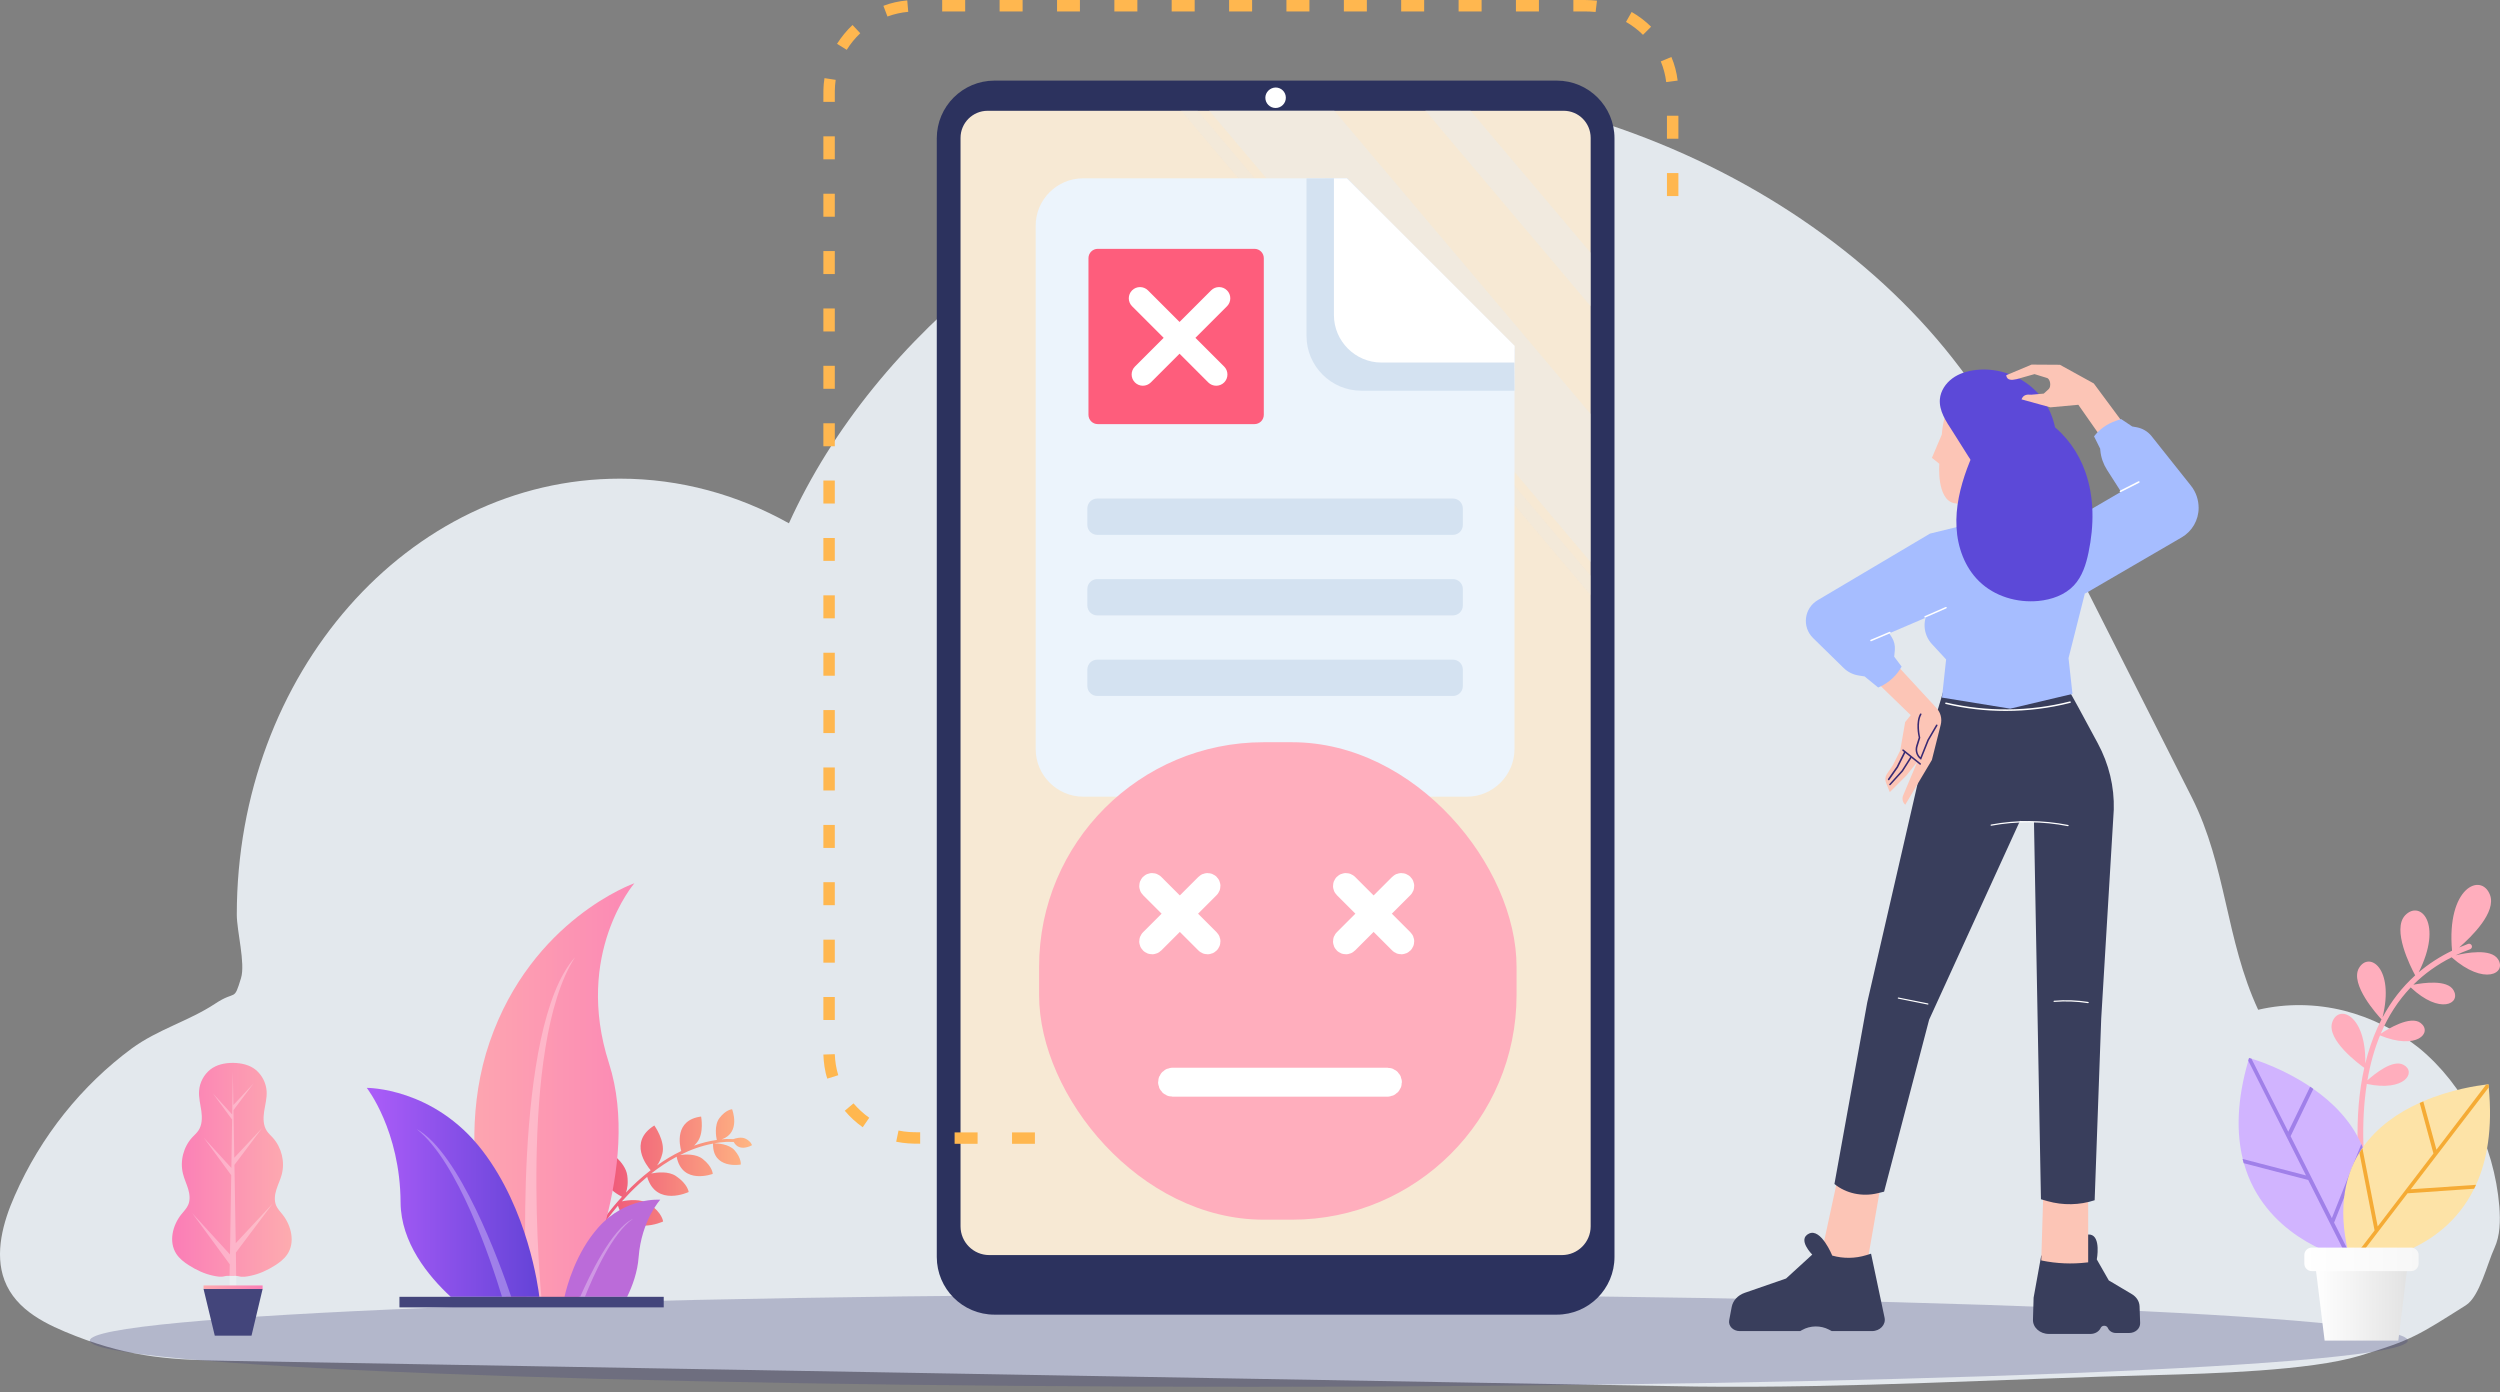 <svg width="334" height="186" viewBox="0 0 334 186" fill="none" xmlns="http://www.w3.org/2000/svg">
<rect x="0" y="0" width="334" height="186" fill="#808080" stroke="none"/>
<path d="M313.186 135.031C309.419 134.089 305.483 134.026 301.689 134.905C297.328 125.49 297.47 115.762 292.826 106.535C287.361 95.74 281.924 84.944 276.459 74.148C271.9 65.141 267.313 56.041 260.857 47.85C249.87 33.884 233.503 22.806 214.729 16.592C208.273 14.458 201.477 12.889 194.54 12.732C187.801 12.575 181.146 13.799 174.718 15.463C143.202 23.716 116.953 44.46 105.4 69.912C98.604 66.114 90.93 63.949 82.832 63.949C54.544 63.949 31.636 90.028 31.636 122.195C31.636 124.392 32.797 128.691 32.202 130.668C31.211 133.932 31.579 132.206 28.747 134.089C25.236 136.411 21.102 137.51 17.591 140.083C10.965 144.979 5.443 151.789 1.96 159.76C0.403 163.275 -0.758 167.449 0.601 171.058C2.158 175.138 6.349 177.021 10.115 178.496C17.675 181.446 23.226 181.697 31.041 181.822C69.296 182.481 107.58 183.172 145.836 183.831C172.764 184.301 199.665 184.772 226.594 185.243C247.18 185.494 267.681 184.207 288.267 183.705C295.176 183.517 308.598 183.14 315.253 181.132C322.247 179.029 323.125 178.37 329.439 174.385C331.28 173.223 332.299 168.798 333.262 166.727C334.026 165.064 334.055 163.087 333.913 161.204C333.234 152.887 329.213 144.948 323.153 139.989C320.18 137.635 316.753 135.941 313.186 135.031Z" fill="#E3E8ED"/>
<path opacity="0.3" d="M166.837 185.275C252.352 185.275 321.675 182.51 321.675 179.099C321.675 175.688 252.352 172.923 166.837 172.923C81.323 172.923 12 175.688 12 179.099C12 182.51 81.323 185.275 166.837 185.275Z" fill="#43457B"/>
<g clip-path="url(#clip0)">
<path fill-rule="evenodd" clip-rule="evenodd" d="M332.659 119.549C333.547 121.866 330.224 125.125 328.542 126.583C328.933 126.414 329.332 126.255 329.74 126.104C329.933 126.029 330.157 126.134 330.231 126.327C330.306 126.521 330.201 126.744 330.008 126.819C329.338 127.066 328.692 127.337 328.069 127.632C329.472 127.293 332.778 126.678 333.731 128.144C334.943 130.006 331.932 131.765 327.535 127.894C325.592 128.877 323.888 130.1 322.422 131.56C323.757 131.299 326.946 130.847 327.787 132.285C328.838 134.08 325.997 135.618 322.07 131.921C320.411 133.663 319.076 135.726 318.066 138.105C318.951 137.513 322.028 135.601 323.41 136.679C325.017 137.932 322.944 140.369 317.971 138.333C317.221 140.153 316.659 142.154 316.285 144.336C317.265 143.453 319.7 141.48 321.116 142.264C322.893 143.225 321.294 145.897 316.206 144.815C315.815 147.307 315.663 150.027 315.753 152.975C316.06 163.07 319.247 172.248 319.397 172.68L319.402 172.696C319.477 172.904 319.373 173.113 319.179 173.187C319.164 173.187 319.149 173.191 319.134 173.195C319.119 173.198 319.104 173.202 319.09 173.202C318.926 173.217 318.747 173.113 318.687 172.949L318.682 172.933C318.526 172.487 315.3 163.225 314.993 153.019C314.874 149.227 315.169 145.764 315.866 142.663C315.115 142.125 310.807 138.916 311.583 136.589C312.391 134.122 316.133 135.498 316.002 142.085C316.417 140.388 316.955 138.802 317.615 137.335C317.791 136.944 317.976 136.561 318.169 136.187C317.665 135.648 313.904 131.504 315.156 129.334C316.476 127.061 319.947 129.264 318.305 135.928C319.462 133.763 320.919 131.887 322.669 130.309C322.055 129.17 319.522 124.17 321.338 122.275C323.344 120.197 326.427 123.363 323.135 129.902C324.463 128.777 325.951 127.814 327.593 127.017C326.833 118.544 331.496 116.519 332.659 119.549Z" fill="#FFAEBD"/>
<path d="M315.752 153.509C315.663 153.286 315.573 153.063 315.469 152.839C314.054 149.667 311.596 147.253 309.064 145.481C308.915 145.377 308.781 145.287 308.632 145.183C305.251 142.904 301.855 141.757 300.812 141.444C300.589 141.385 300.485 141.34 300.485 141.34C300.455 141.459 300.41 141.578 300.38 141.698C298.816 147.06 298.787 151.379 299.636 154.835C299.68 155.029 299.725 155.207 299.785 155.401C302.451 164.919 311.879 167.749 313.726 168.226C313.935 168.27 314.039 168.3 314.039 168.3C314.084 168.196 314.129 168.107 314.188 168.017C317.167 162.044 317.182 157.278 315.752 153.509Z" fill="#D1B4FF"/>
<path d="M314.188 168.017L311.835 163.34L315.752 153.524C315.663 153.301 315.573 153.077 315.469 152.854L311.537 162.744L306.025 151.796L309.064 145.481C308.915 145.377 308.781 145.287 308.632 145.183L305.713 151.201L300.797 141.444C300.574 141.385 300.47 141.34 300.47 141.34C300.44 141.459 300.395 141.578 300.365 141.698L308.081 157.04L299.606 154.835C299.65 155.029 299.695 155.207 299.755 155.401L308.379 157.65L313.696 168.226C313.905 168.27 314.009 168.3 314.009 168.3C314.099 168.211 314.143 168.107 314.188 168.017Z" fill="#A080E9"/>
<path d="M315.202 154.002C315.336 153.793 315.47 153.585 315.604 153.391C317.585 150.531 320.445 148.61 323.26 147.344C323.424 147.269 323.573 147.21 323.737 147.135C327.475 145.526 331.02 145.035 332.123 144.901C332.346 144.871 332.465 144.871 332.465 144.871C332.48 144.99 332.495 145.124 332.495 145.243C333.031 150.799 332.271 155.044 330.797 158.292C330.722 158.47 330.633 158.649 330.544 158.813C326.165 167.675 316.364 168.703 314.457 168.822C314.248 168.837 314.129 168.837 314.129 168.837C314.099 168.733 314.07 168.629 314.04 168.524C312.238 162.12 313.102 157.428 315.202 154.002Z" fill="#FDE3A7"/>
<path d="M314.055 168.54L317.243 164.384L315.217 154.017C315.351 153.808 315.485 153.6 315.619 153.406L317.66 163.848L325.107 154.106L323.275 147.359C323.439 147.284 323.588 147.225 323.752 147.15L325.51 153.6L332.138 144.916C332.361 144.886 332.481 144.886 332.481 144.886C332.495 145.005 332.51 145.139 332.51 145.259L322.069 158.888L330.797 158.292C330.723 158.471 330.634 158.649 330.544 158.813L321.652 159.424L314.457 168.823C314.249 168.838 314.13 168.838 314.13 168.838C314.1 168.748 314.085 168.644 314.055 168.54Z" fill="#F5AB35"/>
<path d="M310.569 179.1H320.415L321.621 169.299H309.363L310.569 179.1Z" fill="url(#paint0_linear)"/>
<path d="M308.856 169.82H322.128C322.679 169.82 323.126 169.373 323.126 168.822V167.675C323.126 167.124 322.679 166.677 322.128 166.677H308.856C308.305 166.677 307.858 167.124 307.858 167.675V168.822C307.858 169.373 308.305 169.82 308.856 169.82Z" fill="url(#paint1_linear)"/>
</g>
<path d="M132.861 175.637H207.989C212.233 175.637 215.695 172.195 215.695 167.931V18.476C215.695 14.232 212.253 10.77 207.989 10.77H132.861C128.616 10.77 125.154 14.212 125.154 18.476V167.931C125.154 172.175 128.597 175.637 132.861 175.637Z" fill="#2C325E"/>
<path d="M212.512 18.419V163.844C212.512 165.957 210.791 167.678 208.678 167.678H132.161C130.049 167.678 128.328 165.957 128.328 163.844V18.419C128.328 16.424 129.951 14.801 131.946 14.801H208.913C210.908 14.801 212.512 16.424 212.512 18.419Z" fill="#F7E9D4"/>
<path d="M169.05 13.059C169.05 13.802 169.657 14.428 170.42 14.428C171.163 14.428 171.789 13.822 171.789 13.059C171.789 12.296 171.182 11.69 170.42 11.69C169.676 11.709 169.05 12.316 169.05 13.059Z" fill="white"/>
<g opacity="0.5">
<path opacity="0.73" d="M178.254 14.78L212.503 55.308V75.082L161.551 14.78H178.254Z" fill="#E5EBF1"/>
<path opacity="0.73" d="M196.451 14.78L212.51 33.773V40.912L190.427 14.78H196.451Z" fill="#E5EBF1"/>
<path opacity="0.5" d="M159.994 14.781L212.512 76.922V79.523L157.804 14.781H159.994Z" fill="#E6E6E6"/>
</g>
<path fill-rule="evenodd" clip-rule="evenodd" d="M135.208 152.816V151.288H138.264V152.816H135.208ZM224.233 26.196H222.705V23.123H224.233V26.196ZM224.233 18.539H222.705V15.466H224.233V18.539ZM224.134 10.767C224.003 9.699 223.724 8.598 223.296 7.612L221.883 8.204C222.245 9.091 222.491 10.011 222.606 10.964L224.134 10.767ZM220.585 3.57C219.813 2.798 218.926 2.14 217.989 1.598L217.233 2.929C218.071 3.406 218.827 3.981 219.501 4.654L220.585 3.57ZM213.355 0.087C212.304 -0.029 211.252 0.004 210.201 0.004V1.532C211.186 1.532 212.189 1.5 213.175 1.598L213.355 0.087ZM205.6 0.004V1.532H202.527V0.004H205.6ZM197.943 0.004V1.532H194.87V0.004H197.943ZM190.269 0.004V1.532H187.197V0.004H190.269ZM182.612 0.004V1.532H179.54V0.004H182.612ZM174.939 0.004V1.532H171.866V0.004H174.939ZM167.282 0.004V1.532H164.209V0.004H167.282ZM159.609 0.004V1.532H156.536V0.004H159.609ZM151.952 0.004V1.532H148.879V0.004H151.952ZM144.278 0.004V1.532H141.222V0.004H144.278ZM136.621 0.004V1.532H133.548V0.004H136.621ZM128.948 0.004V1.532H125.875V0.004H128.948ZM121.209 0.054C120.124 0.152 119.04 0.382 118.021 0.777L118.563 2.206C119.467 1.878 120.387 1.664 121.34 1.582L121.209 0.054ZM113.897 3.34C113.091 4.096 112.418 4.934 111.826 5.854L113.124 6.659C113.634 5.837 114.225 5.114 114.932 4.441L113.897 3.34ZM110.15 10.438C109.969 11.539 110.002 12.476 110.002 13.61H111.53C111.53 12.558 111.498 11.687 111.645 10.668L110.15 10.438ZM110.002 18.21H111.53V21.283H110.002V18.21ZM110.002 25.884H111.53V28.956H110.002V25.884ZM110.002 33.541H111.53V36.613H110.002V33.541ZM110.002 41.214H111.53V44.287H110.002V41.214ZM110.002 48.871H111.53V51.944H110.002V48.871ZM110.002 56.545H111.53V59.617H110.002V56.545ZM110.002 64.202H111.53V67.274H110.002V64.202ZM110.002 71.875H111.53V74.931H110.002V71.875ZM110.002 79.532H111.53V82.605H110.002V79.532ZM110.002 87.205H111.53V90.278H110.002V87.205ZM110.002 94.862H111.53V97.935H110.002V94.862ZM110.002 102.536H111.53V105.609H110.002V102.536ZM110.002 110.209H111.53V113.282H110.002V110.209ZM110.002 117.866H111.53V120.939H110.002V117.866ZM110.002 125.54H111.53V128.612H110.002V125.54ZM110.002 133.197H111.53V136.269H110.002V133.197ZM110.002 140.887C110.035 141.889 110.2 143.171 110.528 144.107L111.991 143.647C111.711 142.727 111.563 141.79 111.53 140.837L110.002 140.887ZM112.861 148.396C113.584 149.25 114.357 149.957 115.26 150.598L116.131 149.332C115.359 148.79 114.636 148.116 114.028 147.41L112.861 148.396ZM119.73 152.536C120.88 152.766 121.767 152.799 122.934 152.799V151.271C121.882 151.271 121.077 151.255 120.042 151.041L119.73 152.536ZM127.535 152.816V151.288H130.607V152.816H127.535Z" fill="#FFB74F"/>
<path fill-rule="evenodd" clip-rule="evenodd" d="M144.711 23.821H179.956L202.336 46.2V100.095C202.336 103.562 199.46 106.437 195.993 106.437H144.711C141.244 106.437 138.368 103.578 138.368 100.095V30.163C138.352 26.68 141.211 23.821 144.711 23.821Z" fill="#ECF4FC"/>
<path fill-rule="evenodd" clip-rule="evenodd" d="M202.336 52.198H181.862C177.837 52.198 174.551 48.911 174.551 44.886V23.837L179.973 23.821L202.287 46.627L202.336 52.198Z" fill="#D4E2F1"/>
<path fill-rule="evenodd" clip-rule="evenodd" d="M202.333 48.435H184.554C181.071 48.435 178.212 45.576 178.212 42.092V23.837V23.821H179.937L202.333 46.2V48.435Z" fill="white"/>
<path fill-rule="evenodd" clip-rule="evenodd" d="M146.584 66.606H194.12C194.843 66.606 195.434 67.198 195.434 67.921V70.139C195.434 70.862 194.843 71.454 194.12 71.454H146.584C145.861 71.454 145.269 70.862 145.269 70.139V67.921C145.269 67.198 145.861 66.606 146.584 66.606Z" fill="#D4E2F1"/>
<path fill-rule="evenodd" clip-rule="evenodd" d="M146.584 77.369H194.12C194.843 77.369 195.434 77.96 195.434 78.683V80.901C195.434 81.624 194.843 82.216 194.12 82.216H146.584C145.861 82.216 145.269 81.624 145.269 80.901V78.683C145.269 77.96 145.861 77.369 146.584 77.369Z" fill="#D4E2F1"/>
<path fill-rule="evenodd" clip-rule="evenodd" d="M146.584 88.132H194.12C194.843 88.132 195.434 88.724 195.434 89.447V91.665C195.434 92.388 194.843 92.98 194.12 92.98H146.584C145.861 92.98 145.269 92.388 145.269 91.665V89.447C145.269 88.724 145.861 88.132 146.584 88.132Z" fill="#D4E2F1"/>
<path d="M146.663 56.661C145.975 56.661 145.419 56.105 145.419 55.417V34.489C145.419 33.801 145.975 33.245 146.663 33.245H167.6C168.288 33.245 168.844 33.801 168.844 34.489V55.417C168.844 56.105 168.288 56.661 167.6 56.661H146.663Z" fill="#FE5D7C"/>
<rect x="138.823" y="99.161" width="63.789" height="63.789" rx="30" fill="#FFAEBD"/>
<path d="M187.374 125.612L179.971 118.208C179.884 118.121 179.743 118.121 179.656 118.208C179.569 118.295 179.569 118.436 179.656 118.523L187.06 125.927C187.146 126.014 187.287 126.014 187.374 125.927C187.461 125.84 187.461 125.699 187.374 125.612Z" fill="white" stroke="white" stroke-width="3"/>
<path d="M187.06 118.209L179.656 125.612C179.569 125.699 179.569 125.84 179.656 125.927C179.743 126.014 179.884 126.014 179.971 125.927L187.374 118.524C187.461 118.437 187.461 118.296 187.374 118.209C187.287 118.122 187.146 118.122 187.06 118.209Z" fill="white" stroke="white" stroke-width="3"/>
<path d="M161.485 125.612L154.082 118.208C153.995 118.121 153.854 118.121 153.767 118.208C153.68 118.295 153.68 118.436 153.767 118.523L161.171 125.927C161.258 126.014 161.399 126.014 161.485 125.927C161.572 125.84 161.572 125.699 161.485 125.612Z" fill="white" stroke="white" stroke-width="3"/>
<path d="M161.171 118.209L153.767 125.612C153.68 125.699 153.68 125.84 153.767 125.927C153.854 126.014 153.995 126.014 154.082 125.927L161.485 118.524C161.572 118.437 161.572 118.296 161.485 118.209C161.399 118.122 161.258 118.122 161.171 118.209Z" fill="white" stroke="white" stroke-width="3"/>
<path d="M185.359 144.146H156.654C156.414 144.146 156.22 144.341 156.22 144.581C156.22 144.821 156.414 145.016 156.654 145.016H185.359C185.599 145.016 185.794 144.821 185.794 144.581C185.794 144.341 185.599 144.146 185.359 144.146Z" fill="white" stroke="white" stroke-width="3"/>
<path fill-rule="evenodd" clip-rule="evenodd" d="M163.928 40.914C164.514 40.328 164.514 39.379 163.928 38.793C163.343 38.207 162.393 38.207 161.807 38.793L157.587 43.013L153.367 38.793C152.781 38.208 151.831 38.208 151.245 38.793C150.66 39.379 150.66 40.329 151.245 40.915L155.465 45.135L151.627 48.973C151.041 49.559 151.041 50.508 151.627 51.094C152.213 51.68 153.162 51.68 153.748 51.094L157.587 47.256L161.425 51.095C162.011 51.681 162.961 51.681 163.547 51.095C164.132 50.509 164.132 49.559 163.547 48.973L159.708 45.135L163.928 40.914Z" fill="white"/>
<path d="M272.708 167.747L271.69 173.368L271.604 176.307C271.571 177.35 272.534 178.213 273.725 178.213H279.299C279.894 178.213 280.435 177.89 280.652 177.407C280.825 177.018 281.453 177.028 281.615 177.426C281.778 177.824 282.21 178.089 282.687 178.089H284.451C285.284 178.089 285.944 177.492 285.923 176.762L285.847 174.535C285.825 173.88 285.447 173.274 284.83 172.904L281.734 171.065L280.132 168.259C280.132 168.259 280.717 165.197 279.256 164.941C277.795 164.685 276.636 168.003 276.636 168.003L275.76 167.88L272.708 167.747Z" fill="#393E5C"/>
<path d="M251.283 158.257L249.389 169.112L243.122 168.515L245.601 157.025L251.283 158.257Z" fill="#FCC5B6"/>
<path d="M278.98 159.073V168.647L278.818 168.666C276.804 168.903 274.77 168.818 272.789 168.41L272.713 168.392L273.005 158.694L278.98 159.073Z" fill="#FCC5B6"/>
<path d="M276.209 91.917C276.479 92.287 278.568 96.136 280.267 99.312C281.761 102.08 282.486 105.123 282.4 108.175L280.722 136.094L279.845 160.353C277.821 161.016 275.613 161.054 273.557 160.476L272.67 160.22L271.739 109.796L269.866 109.673L257.733 136.226L251.716 159.206L250.861 159.414C248.815 159.917 246.629 159.452 245.081 158.182L249.464 133.923L257.037 101.027L259.64 92.296L263.232 92.799C266.901 93.15 270.613 92.979 274.217 92.296L276.209 91.917Z" fill="#393E5C"/>
<path d="M276.283 110.375C276.327 110.375 276.359 110.346 276.37 110.308C276.381 110.261 276.348 110.223 276.305 110.214C272.939 109.541 269.378 109.522 266.012 110.157C265.958 110.166 265.926 110.214 265.936 110.252C265.947 110.299 266.001 110.327 266.045 110.318C269.389 109.692 272.928 109.711 276.262 110.375C276.273 110.375 276.283 110.375 276.283 110.375Z" fill="white"/>
<path d="M249.973 167.491L251.78 176.051C251.975 176.981 251.164 177.834 250.092 177.834H244.724L244.345 177.635C243.241 177.056 241.855 177.075 240.773 177.682L240.503 177.834H232.428C231.541 177.834 230.87 177.142 231.021 176.374L231.357 174.601C231.519 173.757 232.169 173.046 233.089 172.724L238.619 170.809L242.115 167.614C242.115 167.614 240.07 165.576 241.682 164.808C243.284 164.04 244.789 167.747 244.789 167.747C246.271 168.164 247.862 168.145 249.334 167.69L249.973 167.491Z" fill="#393E5C"/>
<path d="M278.968 134.018C279.011 134.018 279.054 133.989 279.054 133.951C279.065 133.904 279.033 133.866 278.979 133.856C277.485 133.619 275.948 133.563 274.433 133.695C274.379 133.695 274.346 133.743 274.346 133.781C274.346 133.828 274.4 133.856 274.444 133.856C275.937 133.733 277.452 133.79 278.935 134.018C278.957 134.018 278.968 134.018 278.968 134.018Z" fill="white"/>
<path d="M257.555 134.217C257.598 134.217 257.631 134.189 257.641 134.151C257.652 134.103 257.62 134.065 257.576 134.056L253.648 133.269C253.593 133.26 253.55 133.288 253.539 133.326C253.529 133.373 253.561 133.411 253.604 133.421L257.533 134.208C257.544 134.208 257.555 134.217 257.555 134.217Z" fill="white"/>
<path d="M261.269 51.657C261.269 51.657 259.631 55.019 259.423 58.063L258.103 61.168L259.093 61.963C259.093 61.963 258.702 66.669 261.036 67.219L262.98 67.501L262.613 71.62L268.86 72.513L269.068 67.928L271.831 60.85L272.723 54.603L267.455 49.897L261.269 51.657Z" fill="#FCC5B6"/>
<path d="M265.39 64.225C263.593 62.232 262.31 59.848 260.843 57.599C259.987 56.291 259.034 54.873 259.168 53.32C259.266 52.22 259.938 51.217 260.831 50.557C261.723 49.897 262.823 49.567 263.924 49.433C267.029 49.054 270.293 50.288 272.371 52.648C274.425 54.983 275.244 58.381 274.461 61.425C274.119 62.77 273.483 64.004 273.043 65.313C272.725 66.229 272.664 67.489 271.527 67.709C269.364 68.124 266.674 65.655 265.39 64.225Z" fill="#5C49D8"/>
<path d="M278.642 78.87L276.356 87.928L276.882 92.708L268.556 94.676L259.449 93.197L259.999 88.1L258.104 86.046C256.906 84.75 256.796 82.794 257.823 81.364L260.329 77.892L257.701 73.112L269.045 69.151L279.534 73.601L278.642 78.87Z" fill="#A6BDFF"/>
<path d="M252.866 88.258L258.722 94.603C259.272 95.201 259.48 96.033 259.284 96.815L258.099 101.534L254.541 107.512L254.492 107.463C254.187 107.157 254.089 106.681 254.26 106.277L255.47 103.392L256.179 101.742L254.725 103.575L252.475 105.825L251.974 104.578C251.815 104.187 251.864 103.747 252.096 103.392L252.879 102.243L253.869 100.263L254.529 96.473L255.275 95.544L249.48 89.933L252.866 88.258Z" fill="#FCC5B6"/>
<path d="M266.573 69.15L257.845 71.29L242.833 80.189C241.024 81.265 240.718 83.759 242.222 85.238L246.317 89.248C246.855 89.773 247.539 90.116 248.273 90.238L249.116 90.373L250.926 91.852L251.195 91.73C252.405 91.167 253.42 90.226 254.055 89.052L253.065 87.732L253.151 86.84C253.199 86.253 253.065 85.654 252.747 85.153L252.405 84.615L265.424 79.028L268.383 72.439L266.573 69.15Z" fill="#A6BDFF"/>
<path d="M284.56 57.745L279.731 51.229L275.208 48.735L271.418 48.711L268.032 50.129C268.105 50.826 268.741 50.813 269.425 50.655L271.809 49.982L273.435 50.483C273.936 50.593 274.071 51.645 273.704 51.987L273.044 52.586L271.381 52.733C270.746 52.672 270.306 52.757 270.073 53.356L273.936 54.42L277.665 54.078L283.044 61.767L284.56 57.745Z" fill="#FCC5B6"/>
<path d="M268.554 69.151L276.622 69.64L283.37 65.704L281.488 62.758C280.999 61.987 280.693 61.119 280.608 60.215L280.583 59.946L279.764 58.295C280.51 57.33 281.537 56.608 282.698 56.217L283.383 55.985L284.862 56.975L285.473 57.085C286.243 57.232 286.952 57.648 287.441 58.259L292.71 64.885C293.383 65.728 293.737 66.779 293.737 67.855C293.737 69.481 292.869 70.985 291.475 71.792L278.603 79.285L268.554 69.151Z" fill="#A6BDFF"/>
<path d="M278.59 63.014C279.813 66.449 279.776 70.227 279.03 73.796C278.7 75.398 278.187 77.024 277.075 78.21C275.876 79.493 274.092 80.117 272.331 80.288C269.471 80.557 266.476 79.676 264.422 77.672C262.503 75.813 261.525 73.124 261.39 70.447C261.243 67.782 261.879 65.117 262.796 62.611C263.701 60.141 265.009 57.672 267.246 56.278C268.322 55.606 269.752 55.129 271.035 55.178C272.099 55.227 273.016 55.948 273.847 56.547C276.048 58.136 277.686 60.459 278.59 63.014Z" fill="#5C49D8"/>
<path d="M283.293 65.752C283.305 65.752 283.33 65.752 283.342 65.74L285.799 64.493C285.848 64.469 285.872 64.407 285.848 64.346C285.824 64.297 285.762 64.273 285.701 64.297L283.244 65.544C283.195 65.569 283.171 65.63 283.195 65.691C283.22 65.74 283.256 65.752 283.293 65.752Z" fill="white"/>
<path d="M257.194 82.513C257.206 82.513 257.218 82.513 257.231 82.501L260.03 81.278C260.079 81.254 260.104 81.192 260.079 81.144C260.055 81.095 259.994 81.07 259.945 81.095L257.145 82.317C257.096 82.342 257.072 82.403 257.096 82.452C257.108 82.488 257.145 82.513 257.194 82.513Z" fill="white"/>
<path d="M249.964 85.678C249.976 85.678 249.988 85.678 250 85.666L252.519 84.603C252.568 84.578 252.592 84.517 252.58 84.468C252.555 84.419 252.494 84.395 252.445 84.407L249.927 85.471C249.878 85.495 249.854 85.556 249.866 85.605C249.89 85.654 249.927 85.678 249.964 85.678Z" fill="white"/>
<path d="M256.655 101.51L257.694 98.918L258.843 96.95C258.868 96.901 258.855 96.84 258.806 96.804C258.757 96.779 258.696 96.791 258.66 96.84L257.498 98.833L256.569 101.168C256.178 100.789 256.044 100.239 256.203 99.713L256.557 98.552L256.545 98.527C256.545 98.503 256.068 96.584 256.704 95.471C256.728 95.422 256.716 95.361 256.667 95.324C256.618 95.3 256.557 95.312 256.52 95.361C255.885 96.474 256.276 98.283 256.337 98.54L255.995 99.64C255.799 100.288 256.007 100.997 256.545 101.425L256.655 101.51Z" fill="#382A73"/>
<path d="M252.504 104.908C252.528 104.908 252.565 104.896 252.577 104.871L254.24 103.05L255.389 101.241C255.426 101.192 255.401 101.131 255.352 101.094C255.303 101.057 255.242 101.082 255.205 101.131L254.056 102.94L252.418 104.749C252.382 104.798 252.382 104.859 252.43 104.896C252.455 104.896 252.479 104.908 252.504 104.908Z" fill="#382A73"/>
<path d="M252.332 104.248C252.369 104.248 252.394 104.236 252.418 104.199L253.579 102.537L254.57 100.556C254.594 100.507 254.57 100.446 254.521 100.41C254.472 100.385 254.411 100.41 254.374 100.459L253.384 102.427L252.235 104.065C252.198 104.114 252.21 104.175 252.259 104.212C252.296 104.236 252.308 104.248 252.332 104.248Z" fill="#382A73"/>
<path d="M256.534 102.17C256.571 102.17 256.595 102.157 256.619 102.133C256.656 102.084 256.644 102.023 256.607 101.986L254.309 100.14C254.26 100.104 254.199 100.116 254.162 100.153C254.126 100.201 254.138 100.263 254.174 100.299L256.473 102.145C256.497 102.17 256.509 102.17 256.534 102.17Z" fill="#382A73"/>
<path d="M267.956 94.981C270.866 94.981 273.763 94.627 276.587 93.906C276.648 93.894 276.672 93.832 276.66 93.783C276.648 93.722 276.587 93.698 276.538 93.71C271.134 95.079 265.426 95.128 259.998 93.857C259.937 93.845 259.888 93.881 259.875 93.93C259.863 93.991 259.9 94.04 259.949 94.052C262.577 94.676 265.267 94.981 267.956 94.981Z" fill="white"/>
<path d="M98.025 152.567C98.802 153.995 100.464 153.001 100.464 153.001C100.464 153.001 100.374 152.531 99.615 152.134C99.055 151.845 98.259 152.079 97.97 152.188L97.049 152.17H97.031C96.832 152.188 96.615 152.188 96.416 152.224C99.036 151.303 97.808 148.195 97.808 148.195C97.808 148.195 96.977 148.231 96.109 149.387C95.404 150.327 95.675 151.917 95.766 152.296C94.718 152.441 93.706 152.712 92.73 153.055C92.857 152.929 92.983 152.802 93.11 152.64C94.103 151.447 93.67 149.17 93.67 149.17C90.074 149.64 90.797 153.001 91.013 153.778C89.839 154.338 88.755 155.007 87.779 155.711C88.032 155.368 88.303 154.862 88.484 154.157C88.936 152.477 87.418 150.363 87.418 150.363C83.894 152.567 86.424 155.766 86.93 156.344C86.297 156.832 85.719 157.32 85.195 157.79C84.617 158.314 84.093 158.819 83.623 159.325C83.804 158.856 83.948 158.115 83.804 157.049C83.551 155.151 81.129 153.67 81.129 153.67C78.564 157.302 82.232 159.452 83.099 159.886C81.473 161.656 80.533 163.03 80.515 163.066L80.84 163.283C80.858 163.265 81.473 162.361 82.557 161.078C83.912 165.379 88.592 163.192 88.592 163.192C88.592 163.192 88.484 162.018 86.749 160.861C85.629 160.12 83.966 160.319 83.081 160.5C83.749 159.759 84.563 158.91 85.484 158.079C85.791 157.808 86.117 157.518 86.46 157.229C87.671 161.295 92.007 159.253 92.007 159.253C92.007 159.253 91.899 158.187 90.309 157.121C89.315 156.452 87.833 156.615 87.002 156.778C88.014 155.983 89.152 155.206 90.399 154.537C91.14 158.368 95.224 156.832 95.224 156.832C95.224 156.832 95.206 155.874 93.868 154.826C92.983 154.139 91.592 154.212 90.869 154.302C92.224 153.615 93.706 153.073 95.26 152.784C95.188 156.272 98.964 155.585 98.964 155.585C98.964 155.585 99.091 154.772 98.133 153.67C97.374 152.82 95.838 152.748 95.386 152.748C95.928 152.658 96.489 152.585 97.067 152.549L98.025 152.567Z" fill="url(#paint2_linear)"/>
<path d="M67.592 173.257C67.592 173.257 59.767 155.603 65.423 139.196C71.079 122.788 84.758 118 84.758 118C84.758 118 76.645 127.396 81.361 142.051C85.806 155.91 77.313 173.275 77.313 173.275H67.592V173.257Z" fill="url(#paint3_linear)"/>
<path opacity="0.3" d="M70.356 173.257C70.356 173.257 68.35 137.335 76.825 127.884C69.109 139.792 72.326 173.257 72.326 173.257H70.356Z" fill="white"/>
<path d="M83.785 173.257H75.418C75.744 171.775 76.954 167.33 79.954 163.969C83.604 159.885 88.212 160.283 88.212 160.283C88.212 160.283 85.7 163.03 85.321 167.963C85.176 169.932 84.507 171.775 83.785 173.257Z" fill="#BB6BD9"/>
<path d="M64.45 153.724C70.539 161.656 71.912 172.01 72.057 173.257H60.221C57.222 170.492 53.553 166.011 53.517 160.644C53.463 151.031 49 145.339 49 145.339C49 145.339 57.962 145.267 64.45 153.724Z" fill="url(#paint4_linear)"/>
<path opacity="0.3" d="M78.145 173.257H77.513C78.706 170.529 81.741 164.132 84.578 162.831C81.796 164.71 79.248 170.492 78.145 173.257Z" fill="white"/>
<path opacity="0.3" d="M68.299 173.257H67.07C65.624 168.487 61.215 155.205 55.65 150.833C61.414 154.013 66.781 168.758 68.299 173.257Z" fill="white"/>
<path d="M53.366 174.665H88.674V173.255H53.366V174.665Z" fill="#43457B"/>
<path d="M37.778 162.301C37.456 161.901 37.095 161.521 36.89 161.052C36.617 160.389 36.705 159.628 36.919 158.945C37.134 158.262 37.456 157.609 37.641 156.916C38.09 155.209 37.622 153.297 36.441 151.99C36.178 151.697 35.885 151.443 35.661 151.112C35.154 150.36 35.154 149.375 35.29 148.478C35.427 147.58 35.68 146.692 35.622 145.785C35.553 144.693 35.017 143.639 34.178 142.937C33.349 142.254 32.237 142.02 31.164 142C31.154 142 31.144 142 31.134 142C31.125 142 31.115 142 31.105 142C30.032 142 28.92 142.234 28.081 142.898C27.232 143.58 26.676 144.634 26.598 145.727C26.53 146.634 26.774 147.522 26.9 148.429C27.027 149.326 27.008 150.312 26.5 151.053C26.276 151.375 25.983 151.638 25.71 151.921C24.51 153.209 24.013 155.121 24.452 156.838C24.627 157.531 24.94 158.184 25.144 158.867C25.349 159.55 25.427 160.311 25.144 160.974C24.94 161.443 24.569 161.813 24.247 162.213C23.037 163.706 22.52 165.92 23.554 167.511C23.964 168.145 24.579 168.623 25.223 169.032C26.218 169.667 27.3 170.184 28.461 170.428C28.969 170.535 29.495 170.642 30.003 170.506C30.344 170.418 30.598 170.467 30.959 170.467C31.32 170.467 31.583 170.428 31.915 170.515C32.422 170.652 32.949 170.554 33.456 170.447C34.617 170.213 35.71 169.715 36.705 169.081C37.349 168.681 37.963 168.203 38.383 167.579C39.446 166.018 38.948 163.794 37.778 162.301Z" fill="url(#paint5_linear)"/>
<path opacity="0.3" d="M31.515 167.345C32.481 166.057 36.461 160.76 36.461 160.76L31.496 166.086L31.32 155.628C32.071 154.633 35.047 150.673 35.047 150.673L31.301 154.672L31.193 148.312C31.515 147.883 33.886 144.732 33.886 144.732L31.184 147.629L31.106 143.161L31.018 148.897L28.433 146.068C28.433 146.068 30.501 148.887 31.008 149.58L30.91 156.038L27.213 151.99C27.213 151.99 30.189 156.038 30.891 157.004L30.725 167.598L25.672 162.067C25.672 162.067 30.179 168.213 30.696 168.915L30.667 170.476H30.676V172.184H31.564V170.476H31.554L31.515 167.345Z" fill="white"/>
<path d="M27.193 172.203H35.085L33.602 178.446H28.695L27.193 172.203Z" fill="#43457B"/>
<path d="M35.085 171.735H27.193V172.213H35.085V171.735Z" fill="url(#paint6_linear)"/>
<defs>
<linearGradient id="paint0_linear" x1="321.621" y1="174.204" x2="309.363" y2="174.204" gradientUnits="userSpaceOnUse">
<stop stop-color="#E2E2E2"/>
<stop offset="0.115" stop-color="#E6E6E6"/>
<stop offset="1" stop-color="white"/>
</linearGradient>
<linearGradient id="paint1_linear" x1="323.132" y1="168.246" x2="307.853" y2="168.246" gradientUnits="userSpaceOnUse">
<stop stop-color="#F7F7F7"/>
<stop offset="1" stop-color="white"/>
</linearGradient>
<linearGradient id="paint2_linear" x1="100.478" y1="155.954" x2="80.254" y2="155.954" gradientUnits="userSpaceOnUse">
<stop stop-color="#FFB682"/>
<stop offset="1" stop-color="#EE5379"/>
</linearGradient>
<linearGradient id="paint3_linear" x1="84.751" y1="145.628" x2="63.369" y2="145.628" gradientUnits="userSpaceOnUse">
<stop stop-color="#FC89B5"/>
<stop offset="0.999" stop-color="#FDA5B0"/>
</linearGradient>
<linearGradient id="paint4_linear" x1="72.048" y1="159.297" x2="48.999" y2="159.297" gradientUnits="userSpaceOnUse">
<stop stop-color="#6443D7"/>
<stop offset="1" stop-color="#AC5DF9"/>
</linearGradient>
<linearGradient id="paint5_linear" x1="23.001" y1="156.304" x2="38.968" y2="156.304" gradientUnits="userSpaceOnUse">
<stop stop-color="#FB7DB7"/>
<stop offset="1" stop-color="#FDACAF"/>
</linearGradient>
<linearGradient id="paint6_linear" x1="33.229" y1="174.059" x2="29.047" y2="169.877" gradientUnits="userSpaceOnUse">
<stop stop-color="#FB7DB7"/>
<stop offset="1" stop-color="#FDACAF"/>
</linearGradient>
<clipPath id="clip0">
<rect width="34.914" height="60.876" fill="white" transform="matrix(-1 0 0 1 334 118.224)"/>
</clipPath>
</defs>
</svg>
